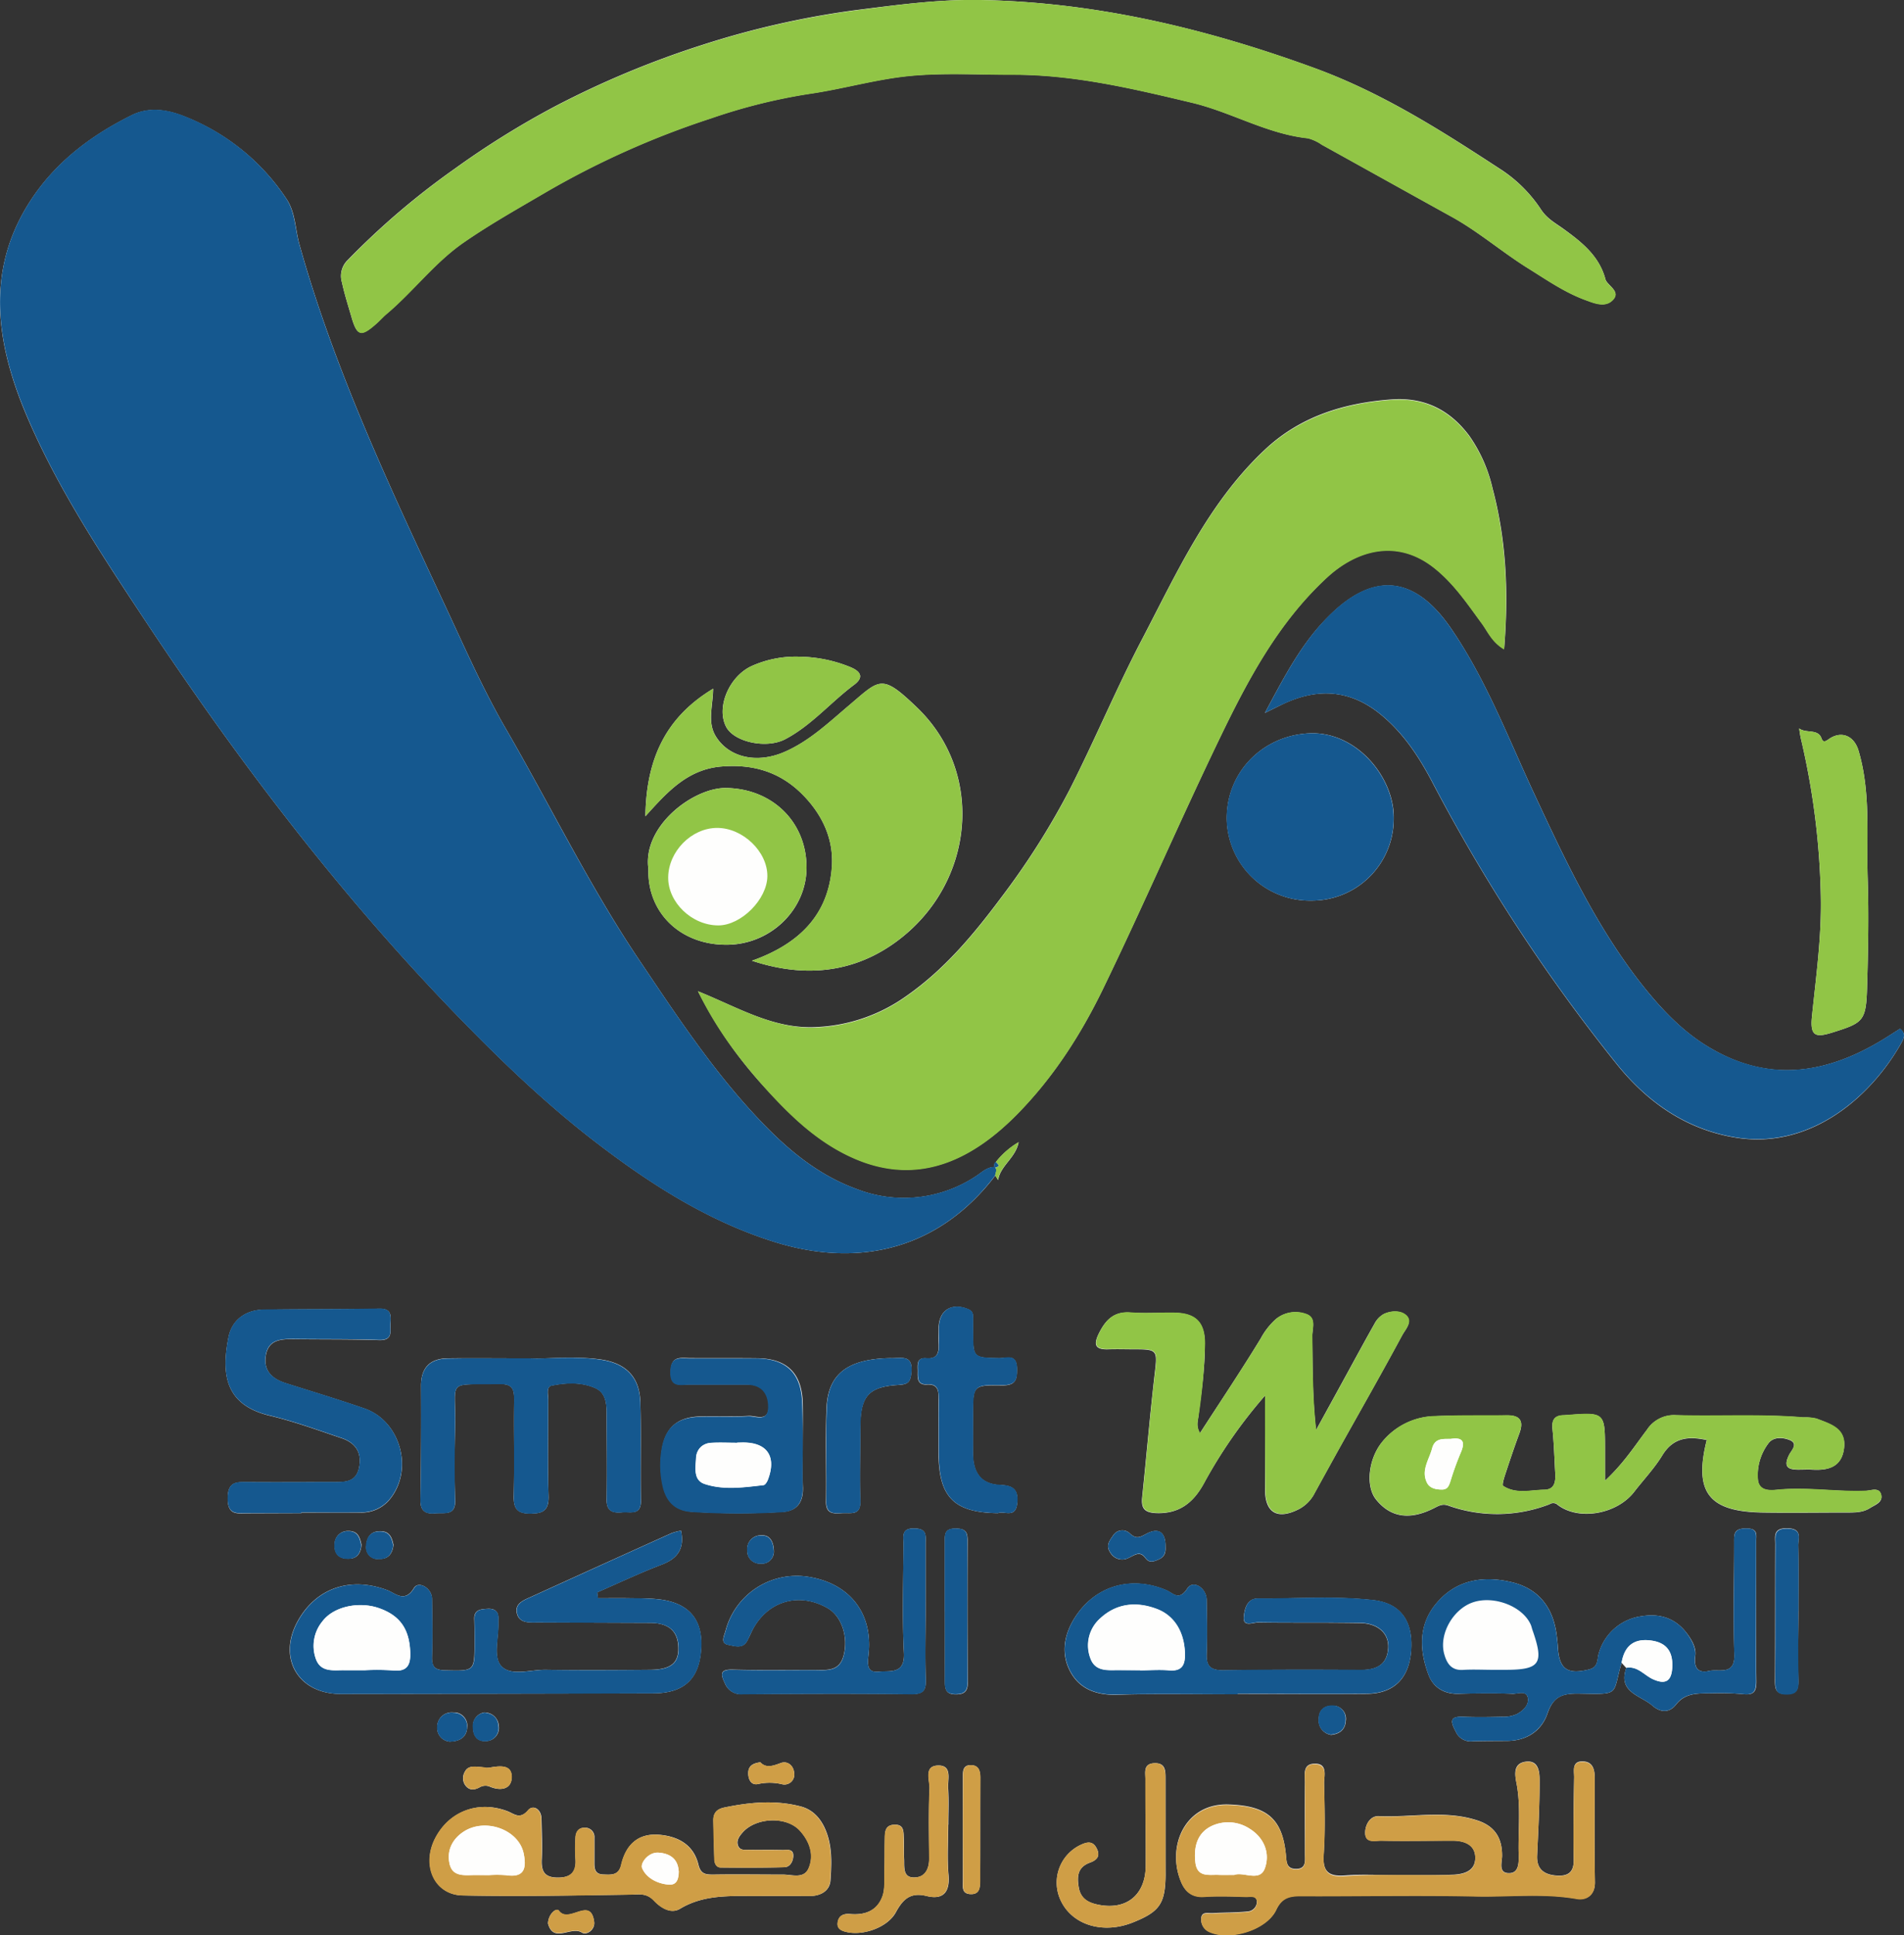 <svg id="Layer_1" data-name="Layer 1" xmlns="http://www.w3.org/2000/svg" viewBox="0 0 493.39 501.37"><rect x="0" y="0" width="493.39" height="501.37" fill="#333333" stroke="none"/><defs><style>.cls-1{fill:#fefefd;}.cls-2{fill:#15588f;}.cls-3{fill:#91c546;}.cls-4{fill:#cf9e46;}</style></defs><title>logo</title><path class="cls-1" d="M257.85,302.47l-.09-.14c-2.15,0-3.51,1.56-5.15,2.56A33.74,33.74,0,0,1,222,308.05c-10.44-3.78-18.56-10.79-26-18.76-11.65-12.44-21-26.65-30.44-40.68-12.9-19.17-23-40-34.6-60-5.72-9.89-10.34-20.37-15.17-30.73-14.4-30.86-29-61.62-38.22-94.57-1.11-4-1-8.35-3.43-11.89A56.36,56.36,0,0,0,48.18,30.33c-4.55-1.88-9.43-2.77-14.07-.47C24.32,34.72,15.6,41.08,9.19,50.07-4,68.63-1.37,88.15,6.79,107.48c7.94,18.71,19.16,35.69,30.36,52.61,24.66,37.28,51.66,72.72,83,104.74,10.86,11.12,22.12,21.81,34.52,31.3,14.05,10.75,28.81,20.17,45.77,25.53,23.25,7.34,43.57,1.13,57.47-17.13l.73,1.16c.56-3.72,4.52-5.68,5.31-9.79a20.82,20.82,0,0,0-5.87,5.11,1,1,0,0,0-.28,1.39ZM420.19,430.75l1.24,1.31c-2.3,6.39,3.67,7.12,6.75,9.81,2.09,1.82,4.39,1.92,6.12-.28,2.58-3.29,6.13-2.83,9.54-2.93a65.92,65.92,0,0,1,8,.24c2.76.28,3.3-.86,3.27-3.44-.14-12-.06-24-.05-36,0-1.79.6-3.51-2.58-3.5s-3.14,1.34-3.13,3.61c0,9.66-.28,19.34.06,29,.2,5.65-4,3.71-6.49,4.3-2.89.68-4.07-.74-3.63-3.94.26-1.87-.73-3.83-2-5.54-3-4.15-7.09-5.46-11.83-4.7a13.34,13.34,0,0,0-11.14,9.52c-.54,1.59,0,3.66-2.56,4.29-5.6,1.37-7.73-.05-8.08-5.75-.08-1.33-.23-2.66-.44-4-1.08-6.77-4.91-11.29-11.55-12.87-7.63-1.82-14.76-.52-19.85,5.92-4.32,5.45-4,11.87-1.71,18,1.22,3.35,4.05,5.13,7.87,5,4.66-.13,9.33-.2,14,0,1.31,0,3.49-.93,3.89,1s-1.25,3.41-2.85,4.27a8.72,8.72,0,0,1-3.84.68c-3.33.08-6.67.13-10,0-3.62-.16-3.37,1.24-2,3.81a4.22,4.22,0,0,0,4.36,2.55c3-.09,6-.07,9-.1,5.07-.05,8.89-2.6,10.44-7.14s4-5.18,8.14-5.12C420,438.94,417.72,439.25,420.19,430.75Zm-239.35-174A109.12,109.12,0,0,0,199,282.6c6.52,7.13,13.54,13.7,22.65,17.58,16.93,7.2,30.85-.3,42.05-11.71,9.32-9.5,16.4-20.56,22.13-32.36,10.41-21.47,19.87-43.42,30.24-64.92,7.28-15.1,15.19-30,27.76-41.6,7.35-6.8,17.86-10.46,27.9-2.44,5,4,8.51,9.23,12.24,14.31,1.57,2.14,2.62,4.82,5.78,6.68,1.19-14.53.58-28.21-3-41.63a38.61,38.61,0,0,0-6-13.58c-5.07-6.79-11.66-10.07-20.19-9.45-12.42.91-23.81,4.44-33,13.18-14.55,13.75-22.65,31.76-31.7,49.06-6.67,12.75-12.22,26.09-18.75,38.93a195.16,195.16,0,0,1-17.8,28c-7.18,9.62-14.72,18.6-24.53,25.42a43.4,43.4,0,0,1-23.19,8c-11.09.62-20.18-5-30.74-9.27ZM254,0C243-.2,232,1.33,221.15,2.7A226.83,226.83,0,0,0,182,11.62a240.78,240.78,0,0,0-38.34,16,222.86,222.86,0,0,0-25.89,16.12A196.93,196.93,0,0,0,90.13,67.32a5.72,5.72,0,0,0-1.54,5.84c.66,3.06,1.63,6.07,2.5,9.07,1.46,5,2.55,5,6.56,1.47.86-.77,1.63-1.65,2.52-2.4,6.93-5.89,12.45-13.34,20-18.53,6.76-4.67,13.93-8.7,21-12.85a222,222,0,0,1,43.06-19.29,146.43,146.43,0,0,1,25.43-6.34c8.75-1.26,17.34-3.81,26.12-4.65s17.64-.28,26.47-.31c15.92-.06,31.3,3.61,46.62,7.26,10.15,2.43,19.37,8.06,30,9.2a10.93,10.93,0,0,1,3.6,1.66c11.2,6.2,22.38,12.44,33.58,18.63,7.1,3.92,13.23,9.28,20.14,13.55,4.82,3,9.4,6.19,14.77,8.13,2.38.86,5.12,1.92,7-.11s-.87-3.37-1.81-4.93a2,2,0,0,1-.17-.46c-1.63-6-6.12-9.54-10.9-13-2-1.45-4.17-2.56-5.78-5a36.15,36.15,0,0,0-10-10.1C373.75,34,358.18,24,340.37,17.55,312.38,7.35,283.87.54,254,0Zm73.8,184.68c2.37-1.17,3.53-1.76,4.71-2.32,9-4.24,17.4-3.66,25.2,2.69,5.76,4.7,9.78,10.72,13.24,17.24A450.6,450.6,0,0,0,419.18,276c8,9.83,18.1,16.77,30.81,18.75,19.07,3,34.72-10.39,42.68-24.53.55-1,1.35-2.41-.34-3.7-1.35.85-2.72,1.74-4.11,2.6-14.27,8.8-29,11.47-44.27,2.83-7.21-4-12.89-9.89-18-16.26-12.24-15.34-20.45-33-28.66-50.62-6.64-14.3-12.3-29.13-21.28-42.24-9.54-13.92-20.35-14.79-32.08-2.82C337.2,166.8,332.85,175.19,327.75,184.7ZM167.22,211.47c5.67-6.3,10.93-12.18,19.74-12.9,8.55-.7,15.7,1.6,21.59,7.89,4.8,5.12,7.47,11.25,7,18.12-.88,12.27-8.3,19.91-20.7,24.31,15.89,5.27,29.43,2.18,40.26-7.23,17.58-15.29,19.44-42.11,2.52-58.36-9.23-8.86-9.58-7.4-17.56-.63-5.32,4.5-10.33,9.32-16.84,12.14-7.13,3.09-14.39,1.43-17.76-4.06-2.25-3.68-.76-7.67-.69-12.33C172,186.1,167.44,197.26,167.22,211.47ZM415.89,383.6v-8.15c0-9.52-.11-9.61-9.76-8.86-.33,0-.67.05-1,.06-2.39.06-3.08,1.28-2.85,3.59.39,3.81.5,7.64.71,11.45.12,2.15-.11,4.22-2.89,4.27-3.57.06-7.3,1.16-10.6-1-.32-.21.16-1.83.45-2.73,1.2-3.63,2.4-7.25,3.73-10.83,1.18-3.19.31-4.77-3.2-4.73-6.16.08-12.33-.06-18.48.21a18.08,18.08,0,0,0-13.93,6.77c-3.56,4.45-4.23,11.45-1.52,14.81,3.74,4.65,8.7,5.45,15,2.27,1.22-.61,2.16-1.22,3.67-.7a37.67,37.67,0,0,0,26.34-.35,1.65,1.65,0,0,1,2.06.18c5.47,4.19,15.37,2.42,19.83-3.37,2.43-3.15,5.22-6.07,7.27-9.43,2.89-4.73,6.84-5,11.53-4-3.38,13.53.49,18.56,14.45,18.78,7.32.11,14.65,0,22,0,2,0,4,0,5.8-1.12,1.35-.87,3.47-1.49,2.94-3.5s-2.55-1.08-3.87-1c-7.65.33-15.27-1-22.94-.27-1.95.2-4.81.44-5.12-2.6a13.68,13.68,0,0,1,2.68-9.37c1.3-1.82,3.77-1.63,5.56-.91,2.31.92.41,2.73-.1,3.73-1.82,3.52,0,4,2.85,3.93,1,0,2-.07,3,0,4.28.28,7.8-.72,8.34-5.68s-3.61-6.15-7.14-7.52a12.58,12.58,0,0,0-3.46-.32c-11-.92-22-.26-32.95-.57a8.34,8.34,0,0,0-7.54,3.78C423.61,374.54,420.76,379.06,415.89,383.6Zm-88.1-22v24.26c0,6.06,3.19,7.92,8.73,5.13a9.58,9.58,0,0,0,4.13-4.2q3-5.46,6-10.88c5.58-10,11.26-19.94,16.68-30,.8-1.48,2.88-3.57.91-5.24-1.45-1.22-3.87-1.11-5.73-.22a6,6,0,0,0-2.34,2.46c-2.86,5.06-5.61,10.17-8.41,15.27L341,370.49c-.94-8.32-.87-16.28-1-24.23,0-2,1.14-4.78-1.43-5.77a8,8,0,0,0-8,1.27,18.4,18.4,0,0,0-3.9,5c-5,8.2-10.38,16.23-15.76,24.54-1-1.75-.57-3-.4-4.32.79-6.27,1.72-12.53,1.69-18.87,0-5.48-2.33-7.87-7.83-8-3.82-.08-7.67.23-11.47-.07-4.22-.32-6.37,1.85-8.09,5.25-1.42,2.83-1.33,4.4,2.36,4.27,2.33-.08,4.66,0,7,0,5.68,0,5.73.32,5.07,6-1.25,10.73-2.16,21.5-3.28,32.24-.3,2.89.48,4.08,3.72,4.19,6,.2,9.61-2.83,12.26-7.68a125.76,125.76,0,0,1,15.86-22.77Zm33.87,124.17c-4.33,0-8.68-.27-13,.08s-6-.89-5.67-5.48c.42-6.13.23-12.31.1-18.47,0-1.91,1-5-2.34-5s-2.59,2.86-2.62,4.89c-.07,6.16,0,12.32,0,18.47,0,1.72.44,4-2.46,3.89-2.36-.07-2.3-1.88-2.46-3.57-.9-9.53-5-12.81-14.92-13.11-11.33-.34-16.09,11-12.24,20.08,1,2.39,2.76,4,5.78,3.79,3.65-.19,7.33-.06,11,0,1,0,2.67-.44,2.85,1.17a2.56,2.56,0,0,1-2.43,2.68h0c-3,.31-6,.24-9,.42-1.18.08-3-.55-3,1.51a3.45,3.45,0,0,0,1.93,3.25c5.27,2.53,15-.32,17.51-5.64,1.41-3,3.24-3.59,6.21-3.57,15.14.09,30.3-.27,45.44.07,8.74.19,17.51-.88,26.27.66,2.33.41,4.73-.87,4.67-4.33-.14-9-.09-18-.06-27,0-2.24-.53-4.19-3.09-4.25-2.91-.08-2.21,2.44-2.24,4.07-.13,7.16-.24,14.32-.11,21.47.06,3.17-1.48,4.19-4.21,4.05-3.22-.18-5.44-1.46-5.27-5.21.29-6.47.67-12.94.64-19.41,0-2.09-.16-5.32-3.55-4.9s-2.85,3.42-2.43,5.59c1.18,6.14.39,12.29.56,18.43.05,2,.09,4.74-2.3,4.85-3.16.14-1.94-2.91-2-4.61,0-4.53-1.9-7.52-6.28-9-8.45-2.81-17.11-.76-25.67-1.15-2.21-.1-3.49,2.15-3.53,4.22-.05,2.91,2.59,2.09,4.15,2.13,6.15.14,12.31,0,18.46,0,3.17,0,6,1.11,5.92,4.57s-3.19,4.2-6.12,4.26c-4.81.18-9.64.11-14.47.11Zm-185.2-89.23a14.57,14.57,0,0,0-2.44.63q-18.17,8.19-36.29,16.45c-1.95.89-4.52,1.74-3.78,4.46.68,2.52,3.29,2.23,5.42,2.24l29,.11c4.21,0,7.19,1.56,7.38,6.21.18,4.17-1.93,5.9-7.33,5.94-9,.08-18,.13-27,0-3.92-.06-9,1.71-11.48-.89-2.27-2.34-.74-7.27-.83-11.07v-1c.15-2.18-.89-3-3-2.83-1.85.11-3.32.35-3.23,2.72.08,2,.06,4,.06,6,0,7.52,0,7.39-7.7,7.2-2.69-.07-3.39-1-3.32-3.5.16-5,.08-10,0-15,0-2.79-3.5-4.79-4.69-2.8-2.34,3.92-4.91,1.32-6.7.62-9.5-3.68-18.54-.82-23.39,7.91-5.35,9.63.11,18.92,11.14,18.9q40.46-.06,80.9-.16c8.28,0,12.22-3.94,12.52-12.15.27-7.32-3.53-11.47-11.4-12.25-2.48-.24-5-.21-7.48-.25s-5.28,0-7.93,0l-.17-1.51c5.55-2.42,11-5,16.69-7.18C175.64,403.75,177.4,401.16,176.46,396.54ZM339.84,233.31a21.2,21.2,0,0,0,21.31-21.09c0-.34,0-.68,0-1-.31-10.3-9.87-21.82-21.93-21.24s-21.52,10.1-21.34,22.33A21.53,21.53,0,0,0,339.84,233.31ZM78.07,392v-.15H93.56a9.42,9.42,0,0,0,7.76-3.85c5.83-7.73,2.25-19.92-6.89-23.1-6.75-2.34-13.6-4.4-20.41-6.56-3.59-1.14-5.87-3.29-5.13-7.32.71-3.84,3.75-4.14,6.93-4.1,7.45.1,14.91,0,22.36.25,3.67.13,2.88-2.2,3-4.25s.27-3.94-2.87-3.88c-10,.18-20,.11-30,.25-4.74.07-8.23,2.72-9.11,7.12-1.93,9.74-.84,17.6,10.78,20.36,6.28,1.5,12.39,3.74,18.52,5.81,3.63,1.22,5.36,3.78,4.51,7.73-.82,3.78-3.78,3.66-6.66,3.66-7.33,0-14.66.06-22,0-3,0-5.33-.27-5.36,4.18s2.41,3.91,5.1,3.9ZM320.7,438.92v-.1c11.15,0,22.31.08,33.47,0,7-.07,10.95-4,11.48-11.16.56-7.6-2.67-12.3-9.78-13.11-9.94-1.13-20-.36-29.95-.43-2.87,0-3.44,2.83-3.63,4.69-.29,2.84,2.36,1.5,3.68,1.52,8.83.12,17.66,0,26.48.15,4.63.09,7.47,2.7,7.25,6.46-.27,4.45-3.14,5.71-7.21,5.69-11.82-.08-23.65-.08-35.47.09-3.2,0-4.5-.92-4.36-4.21.19-4.66.1-9.33,0-14-.05-3.19-3.53-5.3-5-3-2.2,3.39-3.69,1.19-5.49.44-9.1-3.83-18.33-1.15-23.6,7-2.9,4.5-3.75,9.54-1.19,14.21,2.37,4.34,6.62,6,11.81,5.89C299.7,438.73,310.2,438.92,320.7,438.92ZM197.83,491.18h12c2.85,0,5.18-1.35,5.36-4.07.26-3.92.48-7.9-.83-11.86-1.21-3.65-3.42-6.37-6.87-7.27-6.52-1.71-13.17-1.1-19.75.26-2,.4-2.93,1.42-2.89,3.39.07,3.33.15,6.65.26,10,0,1.08.49,2.15,1.65,2.17,5.48.06,11,.07,16.45-.08,1.53,0,2.29-1.54,2.34-2.87.08-2.11-1.77-1.53-2.94-1.58-2.83-.1-5.66,0-8.49-.06-1.11,0-2.49.25-2.93-1.24-.37-1.25.4-2.27,1.15-3.15,3.39-4,11.42-4.42,14.92-.58,2.45,2.7,3.78,6.17,2.31,9.68-1.23,2.94-4.33,1.69-6.7,1.71-6,0-12-.1-18,0-2.08,0-3.31-.14-3.9-2.58-1.25-5.12-5.18-7.3-10.1-7.73-5.6-.48-8.71,2.65-9.91,7.79-.66,2.81-2.62,2.56-4.63,2.49-2.46-.07-2.31-1.87-2.31-3.57v-6a2.4,2.4,0,0,0-2.25-2.54h-.26c-1.66,0-2.32,1.11-2.39,2.6a50.27,50.27,0,0,0,0,5.49c.25,3.39-1.18,4.85-4.61,4.83s-4.28-1.61-4.13-4.69c.16-3.49,0-7-.08-10.49,0-2.56-2.17-3.8-3.45-2.29-2.14,2.54-3.64.92-5.39.26-7.46-2.82-15,0-18.65,6.94s-.32,14.73,7.07,14.89c14.47.3,29,0,43.43-.21,2.34,0,4.16-.51,6.18,1.6,1.5,1.58,4.2,3.58,6.72,2.07C183,490.41,190.46,491.32,197.83,491.18ZM137.44,351.89c-9.12,0-15.28-.08-21.44,0-4.61.07-6.94,2.4-6.92,7.19q.09,14.71-.15,29.45c-.06,3.07,1.47,3.74,4,3.5,2.3-.21,5.18.72,5-3.49-.24-6.31-.18-12.65,0-19,.27-12.49-2.67-10.73,11.67-11,2.93,0,3.65,1.13,3.61,3.85-.13,8.32.12,16.65-.1,25-.09,3.43.88,4.76,4.44,4.71,3.36,0,4.67-1,4.57-4.56-.24-8.32-.1-16.64-.08-25,0-1.28-.56-3.29.87-3.59,3.75-.78,7.67-.95,11.27.61,2.63,1.13,3,3.74,3,6.36,0,7.48.13,15,0,22.46-.08,3.2,1.65,3.62,4.07,3.39,2.09-.19,4.9.92,4.82-3.08-.16-8.48.11-17-.15-25.46-.19-6.44-3.64-10-10-11C148.79,351.19,141.62,352.11,137.44,351.89ZM466.2,188.71c.16.95.27,1.92.5,2.85a193.8,193.8,0,0,1,5.11,40.49c.24,10.53-1.23,20.89-2.29,31.27-.54,5.3,1.08,5.49,5.41,4.13,7.79-2.45,8.6-2.91,8.86-11.35.28-9.48.48-19,.17-28.45-.36-11.07.85-22.28-2.37-33.18-1.15-3.86-4.46-5.32-7.79-2.93-.9.65-1.44.78-1.81-.27C471.08,188.71,468,190.08,466.2,188.71ZM239.84,417.86v-18c0-2,.42-3.83-2.89-3.9s-2.86,1.87-2.86,3.8c0,9.49-.36,19,.13,28.46.3,5.69-3.8,4.54-6.49,4.85-3.32.37-2.92-2.12-2.66-4.67,1.07-10.47-4.91-18.08-15.27-19.85A19.07,19.07,0,0,0,188,422.42c-.33,1.33-1.49,3.29.72,3.69,1.51.28,3.74,1.17,4.91-1.09.54-1,1-2.12,1.54-3.14,4-7.24,12-9.44,19.26-5.29,3.66,2.1,5.44,7.54,4.14,12.34-1.15,4.24-4.52,3.68-7.67,3.68-7,0-14,.11-21-.08-3.23-.09-3.31,1-2.1,3.48a4.49,4.49,0,0,0,4.64,2.88c14.57-.11,29.14-.18,43.7,0,3.37,0,3.83-1.2,3.73-4.08C239.68,429.19,239.83,423.54,239.84,417.86ZM208,374.54c0-3.66.08-7.32,0-11-.21-7.76-4-11.57-11.74-11.67-5.82-.07-11.64,0-17.46-.05-2.46,0-4.92-.66-5,3.43-.11,4.26,2.53,3.39,4.89,3.41h15c3.72,0,5.47,2.24,5.47,5.72,0,4.11-3.3,2.31-5.2,2.43-4.31.26-8.65,0-13,.16-5.59.27-8.52,3-9.42,8.38a24.78,24.78,0,0,0,.22,9.4c.87,4.06,3.13,6.52,7.38,6.86a186.75,186.75,0,0,0,23.42.07c3.91-.17,5.56-2.43,5.49-6.23C207.89,381.83,208,378.17,208,374.54ZM168,225.13c-.33,11.21,8.21,19.67,20.28,19.62,11.28,0,20.64-9,20.7-19.88.07-11.88-8.83-20.57-20.86-20.73C179.76,204,166.41,213.92,168,225.13ZM258.57,392c1.59-.69,4.63,1.5,5-2.63.35-3.67-1.33-4.54-4.47-4.66-5-.19-6.92-3.3-7-7.9-.06-3.49,0-7,0-10.47,0-7.32,0-7.56,7.46-7.44,3.64.06,4-1.46,3.94-4.44-.09-3.83-2.77-2.57-4.63-2.6-6.72-.13-6.72-.07-6.75-6.84v-3.49c0-1.16-.07-1.86-1.27-2.36-4.35-1.8-7.63.3-7.65,5,0,1.33-.06,2.66,0,4,.09,2.26-.28,3.95-3.2,3.71-2.66-.22-2.2,1.85-2.22,3.45s-.17,3.51,2.4,3.36c2.94-.17,3.06,1.72,3,3.92-.06,4.65,0,9.3,0,13.95.08,11.28,4,15.3,15.41,15.44ZM207.25,170.13a27.85,27.85,0,0,0-12.59,2.46c-5.76,2.71-9.14,10.66-6.52,15.7,2.05,3.94,10.44,5.8,15.36,3.19,6.79-3.59,11.75-9.56,17.83-14.09,2.49-1.87,1.81-3.41-1-4.57A36,36,0,0,0,207.25,170.13Zm23.44,181.7c-11.06.23-16.18,4.07-16.54,13.07-.32,8,0,16-.13,24-.08,3.43,2,3.24,4.23,3.1s4.8.75,4.66-3.22c-.21-6.32,0-12.65,0-19,0-8.13,2.13-10.56,10-11,2.4-.14,3-.81,3.22-3.13.57-5-2.86-3.67-5.44-3.82ZM302,474.38V460.92c0-2.07.1-4.25-2.87-4.14s-2.32,2.43-2.33,4.11c0,7.47.12,14.95.08,22.42s-4.86,11.58-12.19,10.15c-2.5-.48-4.64-1.42-5.17-4.52s-.17-5.29,2.94-6.42c2-.72,2.68-1.89,1.64-3.81s-2.6-1.48-4.23-.7a10.8,10.8,0,0,0-5,14.37c3,6.33,10.91,8.74,18.64,5.67,6.94-2.77,8.41-4.84,8.51-12.21C302,482,302,478.2,302,474.38Zm-56.26-1.68c0-3.15.16-6.32-.06-9.46-.15-2.22,1.13-5.93-2.56-5.87-3.85.07-2.16,3.87-2.26,6-.27,6-.14,12-.08,18,0,3-1.2,5.14-4.17,5-2.7-.11-2.24-2.8-2.34-4.72s0-3.66-.08-5.49,0-3.55-2.45-3.45-2.43,1.87-2.47,3.58c-.05,2.83,0,5.66-.1,8.49-.06,2.15.2,4.45-.48,6.4-1.33,3.8-4.5,5-8.38,4.67-1.64-.15-3,.32-3.26,2.25-.16,1.45.76,2,2,2.33,4.44,1.19,10.9-1.06,13.06-5,1.81-3.33,3.72-5.32,8-4.25s6.07-1,5.67-5.48c-.38-4.33-.08-8.67-.07-13ZM466,417.32h0c0-5.66.09-11.31-.05-17,0-1.82,1.15-4.31-2.78-4.4C459.38,395.83,460,398,460,400c-.05,11.81,0,23.62-.07,35.42,0,2.22.29,3.43,2.87,3.46,2.78,0,3.26-1.2,3.19-3.68C465.81,429.29,466,423.3,466,417.32Zm-221.16.06h0v18c0,2.06.13,3.58,2.83,3.57,2.41,0,3.12-.94,3.1-3.29-.11-12.16-.1-24.31-.05-36.47,0-2.23-.45-3.19-3.07-3.2-2.86,0-2.84,1.42-2.83,3.43,0,6,0,12,0,18ZM254,473.89V460.45c0-1.59-.35-3.1-2.35-3.17-2.23-.08-2.16,1.66-2.16,3.13V487.3c0,1.42-.37,3.24,1.87,3.39,2.41.16,2.58-1.62,2.59-3.35C254,482.86,254,478.38,254,473.89ZM302,400.54c0-3.75-1.92-4.83-5-3.16-1.65.88-2.57,1.4-4.19-.08a2.8,2.8,0,0,0-4,0,2.74,2.74,0,0,0-.4.5c-.85,1.26-2,2.57-.7,4.45a3.52,3.52,0,0,0,4.74,1.33c1.54-.68,2.88-1.87,4.29,0,1,1.36,2,1.06,3.39.46C302,403.26,302.05,402,302,400.54ZM126,458c-.46-.07-1.11-.2-1.76-.25-1.47-.1-3.06-.36-3.86,1.35a3.21,3.21,0,0,0,.1,3.3c1,1.46,2.34,1.45,3.87.58a3,3,0,0,1,2.37-.2c3,1.33,5.9.77,5.85-2.53s-3.4-2.73-5.89-2.3Zm16,40.37c1.42,5.14,6,.52,8.76,2.29,1.22.78,3.46-.73,3.19-2.76-.9-6.76-6.56.59-9.11-2.86-.7-1-2.84.93-2.85,3.28Zm202.81-48.92c2.34-.21,3.79-1.37,3.92-3.7a3.38,3.38,0,0,0-2.85-3.84l-.15,0c-2.05-.17-3.93.68-4,3.3a3.76,3.76,0,0,0,3.07,4.21ZM197,456.54c-2,.25-3.14,1-3.13,2.84s.92,3.21,2.63,2.78a13.69,13.69,0,0,1,6.14.07,2.56,2.56,0,0,0,3.14-2.9c-.15-2-1.77-3.19-3.4-2.62C200.27,457.48,198.52,458.17,197,456.54Zm3.52-54.94c-.16-2.47-1.14-4-3.32-3.86a3.53,3.53,0,0,0-3.59,3.47,3.24,3.24,0,0,0,0,.44,3.29,3.29,0,0,0,3.15,3.42h.3a3.13,3.13,0,0,0,3.45-2.78,3.53,3.53,0,0,0,0-.65Zm-83.84,49.57c2.61-.06,4.18-1.29,4.35-3.52a3.48,3.48,0,0,0-2.9-4,3.64,3.64,0,0,0-.57,0,3.75,3.75,0,0,0-4.28,3.74,3.56,3.56,0,0,0,3.31,3.81h.1Zm-23-50.86c-.39-1.73-.75-3.73-3.44-3.69a3.4,3.4,0,0,0-3.53,3.27V400c-.18,2.19.86,3.78,3.43,3.8,2.2.05,3.25-1.13,3.51-3.47Zm8.28,0c-.4-1.9-.92-3.58-3.32-3.63-2.56-.06-3.59,1.49-3.72,3.67a3,3,0,0,0,2.41,3.49,3.15,3.15,0,0,0,.81,0c2.41.14,3.52-1.29,3.79-3.52Zm23.68,43.3a3.49,3.49,0,0,0-3.07,3.84c0,2.11,1,3.69,3.19,3.6a3.42,3.42,0,0,0,3.51-3.33,3.78,3.78,0,0,0-.05-.67,3.62,3.62,0,0,0-3.61-3.39Z" transform="translate(0.02 0)"/><path class="cls-2" d="M257.86,304.54C244,322.8,223.64,329,200.39,321.67c-17-5.36-31.72-14.78-45.77-25.53-12.4-9.49-23.66-20.18-34.52-31.3-31.29-32-58.29-67.46-82.95-104.74C26,143.17,14.73,126.19,6.81,107.44-1.35,88.11-4,68.59,9.21,50c6.41-9,15.13-15.35,24.92-20.21,4.64-2.3,9.52-1.41,14.07.47A56.36,56.36,0,0,1,74.11,51.38c2.38,3.54,2.32,7.91,3.43,11.89,9.23,33,23.82,63.71,38.22,94.57,4.83,10.36,9.45,20.84,15.17,30.73,11.58,20,21.7,40.87,34.6,60,9.44,14,18.79,28.24,30.44,40.68,7.45,8,15.57,15,26,18.76a33.75,33.75,0,0,0,30.63-3.16c1.64-1,3-2.58,5.15-2.56C258.5,303,258,303.79,257.86,304.54Z" transform="translate(0.02 0)"/><path class="cls-3" d="M180.84,256.8c10.56,4.23,19.65,9.89,30.73,9.39a43.4,43.4,0,0,0,23.19-8c9.81-6.82,17.35-15.8,24.53-25.42a195.16,195.16,0,0,0,17.8-28c6.53-12.84,12.08-26.18,18.75-38.93,9.05-17.3,17.15-35.31,31.7-49.06,9.23-8.74,20.62-12.27,33-13.18,8.53-.62,15.12,2.66,20.19,9.45a38.61,38.61,0,0,1,6,13.58c3.53,13.42,4.14,27.1,3,41.63-3.16-1.86-4.21-4.54-5.78-6.68-3.73-5.08-7.21-10.29-12.24-14.31-10-8-20.55-4.36-27.9,2.44-12.57,11.62-20.48,26.5-27.76,41.6-10.37,21.5-19.83,43.45-30.24,64.92-5.73,11.8-12.81,22.86-22.13,32.36-11.2,11.41-25.12,18.91-42.05,11.71-9.11-3.88-16.13-10.45-22.65-17.58C192.06,275.07,185.79,267,180.84,256.8Z" transform="translate(0.02 0)"/><path class="cls-3" d="M254,0c29.89.56,58.4,7.33,86.44,17.55C358.2,24.06,373.77,34,389.32,44.23a36.15,36.15,0,0,1,10,10.1c1.61,2.43,3.75,3.54,5.78,5,4.78,3.41,9.27,6.94,10.9,13a2,2,0,0,0,.17.46c.94,1.56,3.75,2.87,1.81,4.93s-4.66,1-7,.11c-5.37-1.94-10-5.14-14.77-8.13-6.91-4.27-13-9.63-20.14-13.55-11.2-6.19-22.38-12.43-33.58-18.63a10.93,10.93,0,0,0-3.6-1.66c-10.6-1.14-19.82-6.77-30-9.2-15.32-3.65-30.7-7.32-46.62-7.26-8.83,0-17.72-.53-26.47.31s-17.37,3.39-26.12,4.65a146.43,146.43,0,0,0-25.43,6.34,222,222,0,0,0-43.06,19.29c-7.09,4.15-14.26,8.18-21,12.85-7.52,5.19-13,12.64-20,18.53-.89.75-1.66,1.63-2.52,2.4-4,3.58-5.1,3.53-6.56-1.47-.87-3-1.84-6-2.5-9.07a5.72,5.72,0,0,1,1.54-5.84,196.93,196.93,0,0,1,27.59-23.58,222.86,222.86,0,0,1,25.89-16.12,240.78,240.78,0,0,1,38.34-16,226.72,226.72,0,0,1,39.19-8.92C232.07,1.33,243-.2,254,0Z" transform="translate(0.02 0)"/><path class="cls-2" d="M327.75,184.7c5.1-9.51,9.45-17.9,16.15-24.74,11.73-12,22.54-11.1,32.08,2.82,9,13.11,14.64,27.94,21.28,42.24,8.21,17.64,16.42,35.28,28.66,50.62,5.09,6.37,10.77,12.21,18,16.26,15.37,8.62,30.05,6,44.32-2.83,1.39-.86,2.76-1.75,4.11-2.6,1.69,1.29.89,2.72.34,3.7-8,14.14-23.61,27.49-42.68,24.53-12.71-2-22.81-8.92-30.81-18.75A450.43,450.43,0,0,1,371,202.31c-3.46-6.52-7.48-12.54-13.24-17.24-7.8-6.35-16.25-6.93-25.2-2.69C331.28,182.94,330.12,183.54,327.75,184.7Z" transform="translate(0.02 0)"/><path class="cls-3" d="M167.22,211.47c.22-14.21,4.78-25.37,17.53-33.05-.07,4.66-1.56,8.65.69,12.33,3.37,5.49,10.63,7.15,17.76,4.06,6.51-2.82,11.52-7.64,16.84-12.14,8-6.77,8.33-8.23,17.56.63,16.92,16.25,15.06,43.07-2.52,58.36-10.83,9.41-24.37,12.5-40.26,7.23,12.4-4.4,19.82-12,20.7-24.31.5-6.87-2.17-13-7-18.12-5.89-6.29-13-8.59-21.59-7.89C178.15,199.29,172.89,205.17,167.22,211.47Z" transform="translate(0.02 0)"/><path class="cls-3" d="M415.89,383.6c4.87-4.54,7.72-9,10.89-13.24a8.34,8.34,0,0,1,7.54-3.78c11,.31,22-.35,32.95.57a12.58,12.58,0,0,1,3.46.32c3.53,1.37,7.7,2.41,7.14,7.52s-4.06,6-8.34,5.68c-1-.06-2,0-3,0-2.9.1-4.67-.41-2.85-3.93.51-1,2.41-2.81.1-3.73-1.79-.72-4.26-.91-5.56.91a13.68,13.68,0,0,0-2.68,9.37c.31,3,3.17,2.8,5.12,2.6,7.67-.76,15.29.6,22.94.27,1.32-.06,3.38-.87,3.87,1s-1.59,2.63-2.94,3.5c-1.77,1.15-3.81,1.11-5.8,1.12-7.33,0-14.66.14-22,0-14-.22-17.83-5.25-14.45-18.78-4.69-1-8.64-.75-11.53,4-2.05,3.36-4.84,6.28-7.27,9.43-4.46,5.79-14.36,7.56-19.83,3.37a1.65,1.65,0,0,0-2.06-.18,37.67,37.67,0,0,1-26.34.35c-1.51-.52-2.45.09-3.67.7-6.35,3.18-11.31,2.38-15-2.27-2.71-3.36-2-10.36,1.52-14.81A18.08,18.08,0,0,1,372,366.82c6.15-.27,12.32-.13,18.48-.21,3.51,0,4.38,1.54,3.2,4.73-1.33,3.58-2.53,7.2-3.73,10.83-.29.9-.77,2.52-.45,2.73,3.3,2.18,7,1.08,10.6,1,2.78,0,3-2.12,2.89-4.27-.21-3.81-.32-7.64-.71-11.45-.23-2.31.46-3.53,2.85-3.59a5.6,5.6,0,0,0,1-.06c9.65-.75,9.75-.66,9.76,8.86Zm-40-10.83c-2.06,0-4.07-.23-4.79,2.46-.78,2.95-2.94,5.72-1.3,8.94.74,1.45,2.38,1.72,3.88,1.72s1.81-1.06,2.2-2.25a74.61,74.61,0,0,1,2.69-7.42c1.32-3.11.08-3.88-2.71-3.45Z" transform="translate(0.02 0)"/><path class="cls-3" d="M327.79,361.54A125.64,125.64,0,0,0,312,384.24c-2.65,4.85-6.25,7.88-12.26,7.68-3.24-.11-4-1.3-3.72-4.19,1.12-10.74,2-21.51,3.28-32.24.66-5.69.61-6-5.07-6-2.33,0-4.66-.05-7,0-3.69.13-3.78-1.44-2.36-4.27,1.72-3.4,3.87-5.57,8.09-5.25,3.8.3,7.65,0,11.47.07,5.5.11,7.8,2.5,7.83,8a151,151,0,0,1-1.69,18.87c-.17,1.28-.64,2.57.4,4.32,5.38-8.31,10.72-16.34,15.76-24.54a18.4,18.4,0,0,1,3.9-5,8,8,0,0,1,8-1.27c2.57,1,1.4,3.77,1.43,5.77.12,8,.05,15.91,1,24.23l6.77-12.31c2.8-5.1,5.55-10.21,8.41-15.27a6,6,0,0,1,2.34-2.46c1.86-.89,4.28-1,5.73.22,2,1.67-.11,3.76-.91,5.24-5.42,10.09-11.1,20-16.68,30q-3,5.43-6,10.88a9.58,9.58,0,0,1-4.13,4.2c-5.54,2.79-8.72.93-8.73-5.13Q327.77,373.69,327.79,361.54Z" transform="translate(0.02 0)"/><path class="cls-4" d="M361.66,485.73c4.83,0,9.66.07,14.49,0,2.93-.06,6.06-.75,6.12-4.26s-2.75-4.58-5.92-4.57c-6.15,0-12.31.12-18.46,0-1.56,0-4.2.78-4.15-2.13,0-2.07,1.32-4.32,3.53-4.22,8.56.39,17.22-1.66,25.67,1.15,4.38,1.46,6.24,4.45,6.28,9,0,1.7-1.2,4.75,2,4.61,2.39-.11,2.35-2.88,2.3-4.85-.17-6.14.62-12.29-.56-18.43-.42-2.17-.83-5.2,2.43-5.59s3.54,2.81,3.55,4.9c0,6.47-.35,12.94-.64,19.41-.17,3.75,2.05,5,5.27,5.21,2.73.14,4.27-.88,4.21-4-.13-7.15,0-14.31.11-21.47,0-1.63-.67-4.15,2.24-4.07,2.56.06,3.09,2,3.09,4.25,0,9-.08,18,.06,27,.06,3.46-2.34,4.74-4.67,4.33-8.76-1.54-17.53-.47-26.27-.66-15.14-.34-30.3,0-45.44-.07-3,0-4.8.6-6.21,3.57-2.53,5.32-12.24,8.17-17.51,5.64a3.45,3.45,0,0,1-1.93-3.25c0-2.06,1.85-1.43,3-1.51,3-.18,6-.11,9-.42a2.56,2.56,0,0,0,2.45-2.66v0c-.18-1.61-1.81-1.14-2.85-1.17-3.66-.11-7.34-.24-11,0-3,.17-4.77-1.4-5.78-3.79-3.85-9.08.91-20.42,12.24-20.08,9.91.3,14,3.58,14.92,13.11.16,1.69.1,3.5,2.46,3.57,2.9.09,2.44-2.17,2.46-3.89.06-6.15,0-12.31,0-18.47,0-2-.66-5,2.62-4.89s2.3,3.14,2.34,5.05c.13,6.16.32,12.34-.1,18.47-.31,4.59,1.38,5.82,5.67,5.48S357.33,485.73,361.66,485.73Zm-41.85,0c2.36-.92,6.61,1.93,7.94-1.72,1.41-3.87-.15-7.94-4-10.3a10.12,10.12,0,0,0-9.57-.77c-4,1.79-4.92,5.52-4.43,9.57s3.63,3.07,6.16,3.21C317.06,485.78,318.22,485.73,319.81,485.73Z" transform="translate(0.02 0)"/><path class="cls-2" d="M420.19,430.75c-2.47,8.5-.23,8.19-11.07,8-4.16-.06-6.64.73-8.14,5.12S395.61,451,390.54,451c-3,0-6,0-9,.1a4.22,4.22,0,0,1-4.36-2.55c-1.35-2.57-1.6-4,2-3.81,3.32.15,6.66.1,10,0a8.72,8.72,0,0,0,3.84-.68c1.6-.86,3.24-2.4,2.85-4.27s-2.58-.92-3.89-1c-4.66-.16-9.33-.09-14,0-3.82.1-6.65-1.68-7.87-5-2.25-6.16-2.61-12.58,1.71-18,5.09-6.44,12.22-7.74,19.85-5.92,6.64,1.58,10.47,6.1,11.55,12.87a40.1,40.1,0,0,1,.44,4c.35,5.7,2.48,7.12,8.08,5.75,2.56-.63,2-2.7,2.56-4.29a13.34,13.34,0,0,1,11.14-9.52c4.74-.76,8.87.55,11.83,4.7,1.22,1.71,2.21,3.67,2,5.54-.44,3.2.74,4.62,3.63,3.94,2.51-.59,6.69,1.35,6.49-4.3-.34-9.65,0-19.33-.06-29,0-2.27.08-3.59,3.13-3.61s2.58,1.71,2.58,3.5c0,12-.09,24,0,36,0,2.58-.51,3.72-3.27,3.44a65.92,65.92,0,0,0-7.95-.24c-3.41.1-7-.36-9.54,2.93-1.73,2.2-4,2.1-6.12.28-3.08-2.69-9-3.42-6.75-9.81,3-.51,4.67,2,7,3,3.05,1.36,4.68.58,4.91-2.91.25-3.83-1.11-6.42-5.1-7.09C423.71,424.3,421,426.11,420.19,430.75ZM387,432.59h3c9.06,0,10.15-1.59,7.1-10.3-.17-.47-.26-1-.46-1.42-2.09-4.72-9.46-7.58-14.9-5.79-5.22,1.72-9,8.35-7.48,13.53.65,2.3,1.83,4.19,4.82,4C381.67,432.45,384.33,432.59,387,432.59Z" transform="translate(0.02 0)"/><path class="cls-2" d="M176.46,396.54c.94,4.61-.82,7.2-5,8.81-5.65,2.16-11.14,4.76-16.69,7.18l.17,1.51h7.93a73.19,73.19,0,0,1,7.48.25c7.87.78,11.67,4.93,11.4,12.25-.3,8.21-4.24,12.12-12.52,12.15q-40.46.13-80.9.16c-11,0-16.49-9.27-11.14-18.9,4.85-8.73,13.89-11.59,23.39-7.91,1.79.7,4.36,3.3,6.7-.62,1.19-2,4.64,0,4.69,2.8.07,5,.15,10,0,15-.07,2.52.63,3.43,3.32,3.5,7.7.19,7.7.32,7.7-7.2,0-2,0-4-.06-6-.09-2.37,1.38-2.61,3.23-2.72,2.12-.12,3.16.65,3,2.83v1c.09,3.8-1.44,8.73.83,11.07,2.53,2.6,7.56.83,11.48.89,9,.13,18,.08,27,0,5.4,0,7.51-1.77,7.33-5.94-.19-4.65-3.17-6.2-7.38-6.21l-29-.11c-2.13,0-4.74.28-5.42-2.24-.74-2.72,1.83-3.57,3.78-4.46q18.12-8.26,36.29-16.45A15.33,15.33,0,0,1,176.46,396.54ZM94.64,432.68a60.55,60.55,0,0,1,7,.05c4,.46,4.82-1.47,4.65-4.94-.28-5.79-2.64-9.27-8.07-11.18-5.15-1.81-11.75-.46-14.65,3.38a10,10,0,0,0-1.68,9.89c1.32,3.4,4.53,2.75,7.3,2.8,1.76,0,3.63,0,5.45,0Z" transform="translate(0.02 0)"/><path class="cls-2" d="M339.84,233.31a21.53,21.53,0,0,1-22-21c-.18-12.23,9.32-21.76,21.34-22.33s21.62,10.94,21.93,21.24a21.2,21.2,0,0,1-20.29,22.07C340.49,233.31,340.17,233.31,339.84,233.31Z" transform="translate(0.02 0)"/><path class="cls-2" d="M78.07,392h-14c-2.69,0-5.13.5-5.1-3.9s2.35-4.22,5.36-4.18c7.33.09,14.66,0,22,0,2.88,0,5.84.12,6.66-3.66.85-3.95-.88-6.51-4.51-7.73-6.13-2.07-12.24-4.31-18.52-5.81C58.34,364,57.25,356.09,59.18,346.35c.88-4.4,4.37-7,9.11-7.12,10-.14,20-.07,30-.25,3.14-.06,3,1.8,2.87,3.88s.71,4.38-3,4.25c-7.45-.26-14.91-.15-22.36-.25-3.18,0-6.22.26-6.93,4.1-.74,4,1.54,6.18,5.13,7.32,6.81,2.16,13.66,4.22,20.41,6.56,9.14,3.18,12.72,15.37,6.89,23.1a9.42,9.42,0,0,1-7.76,3.85c-5.16.06-10.33,0-15.49,0Z" transform="translate(0.02 0)"/><path class="cls-2" d="M320.7,438.92c-10.5,0-21-.19-31.48.08-5.19.13-9.44-1.55-11.81-5.89-2.56-4.67-1.71-9.71,1.19-14.21,5.27-8.16,14.5-10.84,23.6-7,1.8.75,3.29,3,5.49-.44,1.47-2.26,4.95-.15,5,3,.07,4.66.16,9.33,0,14-.14,3.29,1.16,4.26,4.36,4.21,11.82-.17,23.65-.17,35.47-.09,4.07,0,6.94-1.24,7.21-5.69.22-3.76-2.62-6.37-7.25-6.46-8.82-.15-17.65,0-26.48-.15-1.32,0-4,1.32-3.68-1.52.19-1.86.76-4.71,3.63-4.69,10,.07,20-.7,29.95.43,7.11.81,10.34,5.51,9.78,13.11-.53,7.11-4.48,11.09-11.48,11.16-11.16.11-22.32,0-33.47,0Zm-25.29-6.23h0c2.49,0,5-.18,7.47,0,3.44.31,4.26-1.38,4.17-4.42-.15-5.42-2.67-9.7-7.19-11.44-5.4-2.07-10.59-1.51-14.84,2.46a9.36,9.36,0,0,0-2.59,10.07c1.21,3.76,4.53,3.25,7.5,3.27Z" transform="translate(0.02 0)"/><path class="cls-4" d="M197.83,491.18c-7.37.14-14.85-.77-21.69,3.33-2.52,1.51-5.22-.49-6.72-2.07-2-2.11-3.84-1.64-6.18-1.6-14.47.24-29,.51-43.43.21-7.39-.16-10.74-7.83-7.07-14.89s11.19-9.76,18.65-6.94c1.75.66,3.25,2.28,5.39-.26,1.28-1.51,3.42-.27,3.45,2.29,0,3.5.24,7,.08,10.49-.15,3.08.79,4.68,4.13,4.69s4.86-1.44,4.61-4.83a50.27,50.27,0,0,1,0-5.49c.07-1.49.73-2.64,2.39-2.6a2.4,2.4,0,0,1,2.51,2.28,1.13,1.13,0,0,1,0,.26c.06,2,0,4,0,6,0,1.7-.15,3.5,2.31,3.57,2,.07,4,.32,4.63-2.49,1.2-5.14,4.31-8.27,9.91-7.79,4.92.43,8.85,2.61,10.1,7.73.59,2.44,1.82,2.62,3.9,2.58,6-.12,12,0,18,0,2.37,0,5.47,1.23,6.7-1.71,1.47-3.51.14-7-2.31-9.68-3.5-3.84-11.53-3.41-14.92.58-.75.88-1.52,1.9-1.15,3.15.44,1.49,1.82,1.22,2.93,1.24,2.83.06,5.66,0,8.49.06,1.17,0,3-.53,2.94,1.58,0,1.33-.81,2.82-2.34,2.87-5.48.15-11,.14-16.45.08-1.16,0-1.61-1.09-1.65-2.17-.11-3.33-.19-6.65-.26-10,0-2,.94-3,2.89-3.39,6.58-1.36,13.23-2,19.75-.26,3.45.9,5.66,3.62,6.87,7.27,1.31,4,1.09,7.94.83,11.86-.18,2.72-2.51,4.08-5.36,4.07C205.82,491.17,201.82,491.18,197.83,491.18Zm-71.14-5.4a30.59,30.59,0,0,1,4.49,0c4.86.74,5.23-2.06,4.5-5.63-1.26-6.11-9.76-9.27-15.4-5.75-3.16,2-4.61,5.05-3.78,8.52s4,2.82,6.69,2.82Zm49.15-1.1c-.21-3.27-2.44-4.55-5.24-4.72-2.62-.16-4.72,2.72-4.21,4,1.05,2.57,4,4.1,7,4.3,2.19.11,2.47-1.81,2.5-3.58Z" transform="translate(0.02 0)"/><path class="cls-2" d="M137.44,351.89c4.18.22,11.35-.7,18.47.39,6.36,1,9.81,4.6,10,11,.26,8.48,0,17,.15,25.46.08,4-2.73,2.89-4.82,3.08-2.42.23-4.15-.19-4.07-3.39.16-7.49,0-15,0-22.46,0-2.62-.41-5.23-3-6.36-3.6-1.56-7.52-1.39-11.27-.61-1.43.3-.87,2.31-.87,3.59,0,8.32-.16,16.64.08,25,.1,3.56-1.21,4.52-4.57,4.56-3.56.05-4.53-1.28-4.44-4.71.22-8.31,0-16.64.1-25,0-2.72-.68-3.9-3.61-3.85-14.34.23-11.4-1.53-11.67,11-.13,6.32-.19,12.66,0,19,.15,4.21-2.73,3.28-5,3.49-2.53.24-4.06-.43-4-3.5.18-9.82.21-19.64.15-29.45,0-4.79,2.31-7.12,6.92-7.19C122.16,351.81,128.32,351.89,137.44,351.89Z" transform="translate(0.02 0)"/><path class="cls-3" d="M466.2,188.71c1.82,1.37,4.88,0,5.79,2.56.37,1,.91.92,1.81.27,3.33-2.39,6.64-.93,7.79,2.93,3.22,10.9,2,22.11,2.37,33.18.31,9.47.11,19-.17,28.45-.26,8.44-1.07,8.9-8.86,11.35-4.33,1.36-6,1.17-5.41-4.13,1.06-10.38,2.53-20.74,2.29-31.27a193.33,193.33,0,0,0-5.11-40.51C466.47,190.63,466.36,189.66,466.2,188.71Z" transform="translate(0.02 0)"/><path class="cls-2" d="M239.83,417.86c0,5.66-.15,11.33.06,17,.1,2.88-.36,4.13-3.73,4.08-14.56-.18-29.13-.11-43.7,0a4.49,4.49,0,0,1-4.64-2.88c-1.21-2.48-1.13-3.57,2.1-3.48,7,.19,14,.07,21,.08,3.15,0,6.52.56,7.67-3.68,1.3-4.8-.48-10.24-4.14-12.34-7.22-4.15-15.26-2-19.26,5.29-.57,1-1,2.1-1.54,3.14-1.17,2.26-3.4,1.37-4.91,1.09-2.21-.4-1.05-2.36-.72-3.69a19.06,19.06,0,0,1,21.78-13.93c10.36,1.77,16.34,9.38,15.27,19.85-.26,2.55-.66,5,2.66,4.67,2.69-.31,6.79.84,6.49-4.85-.49-9.46-.14-19-.13-28.46,0-1.93-.54-3.86,2.86-3.8s2.88,1.92,2.89,3.9Q239.84,408.88,239.83,417.86Z" transform="translate(0.02 0)"/><path class="cls-2" d="M208,374.54c0,3.66-.06,7.32,0,11s-1.58,6.06-5.49,6.23A186.75,186.75,0,0,1,179,391.7c-4.25-.34-6.51-2.8-7.38-6.86a24.78,24.78,0,0,1-.22-9.4c.9-5.42,3.83-8.11,9.42-8.38,4.32-.2,8.66.1,13-.16,1.9-.12,5.2,1.68,5.2-2.43,0-3.48-1.75-5.68-5.47-5.72h-15c-2.36,0-5,.85-4.89-3.41.11-4.09,2.57-3.44,5-3.43,5.82,0,11.64,0,17.46,0,7.71.1,11.53,3.91,11.74,11.67C208,367.19,208,370.85,208,374.54Zm-17-.79h0c-2.17,0-4.34-.1-6.5,0-2.5.15-4,1.56-4.16,4.1s-.69,5.6,2.22,6.57c5,1.65,10.17.88,15.28.3.44-.05.94-.88,1.15-1.45,2.26-6-.23-9.62-6.5-9.59Z" transform="translate(0.02 0)"/><path class="cls-3" d="M168,225.13c-1.56-11.21,11.79-21.11,20.12-21,12,.16,20.93,8.85,20.86,20.73-.06,10.85-9.42,19.84-20.7,19.88C176.18,244.8,167.64,236.34,168,225.13Zm18.11,14.61c5.93,0,12.66-6.75,12.72-12.74.06-6.36-6.35-12.52-13-12.52s-12.62,6.06-12.7,12.8c-.07,6.5,6.14,12.46,13,12.46Z" transform="translate(0.02 0)"/><path class="cls-2" d="M258.59,392c-11.39-.14-15.33-4.16-15.35-15.45,0-4.65-.06-9.3,0-14,0-2.2-.1-4.09-3-3.92-2.57.15-2.41-1.68-2.4-3.36s-.44-3.67,2.22-3.45c2.92.24,3.29-1.45,3.2-3.71v-4c0-4.7,3.3-6.8,7.65-5,1.2.5,1.29,1.33,1.27,2.36s0,2.33,0,3.49c0,6.77,0,6.71,6.75,6.84,1.86,0,4.54-1.23,4.63,2.6.07,3-.3,4.5-3.94,4.44-7.42-.12-7.43.12-7.46,7.44v10.47c.07,4.6,2,7.71,7,7.9,3.14.12,4.82,1,4.47,4.66C263.22,393.54,260.18,391.3,258.59,392Z" transform="translate(0.02 0)"/><path class="cls-3" d="M207.25,170.13a35.9,35.9,0,0,1,13.09,2.69c2.8,1.16,3.48,2.7,1,4.57-6.08,4.53-11,10.5-17.83,14.09-4.92,2.61-13.31.75-15.36-3.19-2.62-5,.76-13,6.52-15.7A27.94,27.94,0,0,1,207.25,170.13Z" transform="translate(0.02 0)"/><path class="cls-2" d="M230.69,351.83c2.58.15,6-1.2,5.5,3.8-.24,2.32-.82,3-3.22,3.13-7.91.46-10,2.89-10,11,0,6.33-.23,12.66,0,19,.14,4-2.47,3.09-4.66,3.22s-4.31.33-4.23-3.1c.16-8-.19-16,.13-24C214.51,355.9,219.63,352.06,230.69,351.83Z" transform="translate(0.02 0)"/><path class="cls-4" d="M302,474.38v11.46c-.1,7.37-1.57,9.44-8.51,12.21-7.73,3.07-15.65.66-18.64-5.67a10.8,10.8,0,0,1,5-14.37c1.63-.78,3.14-1.33,4.23.7s.33,3.09-1.64,3.81c-3.11,1.13-3.46,3.43-2.94,6.42s2.67,4,5.17,4.52c7.33,1.43,12.16-2.58,12.19-10.15s-.12-14.95-.08-22.42c0-1.68-.49-4,2.33-4.11s2.87,2.07,2.87,4.14Q302,467.66,302,474.38Z" transform="translate(0.02 0)"/><path class="cls-4" d="M245.65,472.71c0,4.32-.3,8.66.08,13,.4,4.53-1.46,6.53-5.67,5.48s-6.19.92-8,4.25c-2.16,3.95-8.62,6.2-13.06,5-1.27-.34-2.19-.88-2-2.33.23-1.93,1.62-2.4,3.26-2.25,3.88.35,7-.87,8.38-4.67.68-2,.42-4.25.48-6.4.08-2.83,0-5.66.1-8.49,0-1.71.14-3.49,2.47-3.58,2.49-.1,2.4,1.77,2.45,3.45s0,3.66.08,5.49-.36,4.61,2.34,4.72c3,.12,4.21-2.06,4.17-5-.06-6-.19-12,.08-18,.1-2.12-1.59-5.92,2.26-6,3.69-.06,2.41,3.65,2.56,5.87C245.82,466.38,245.66,469.54,245.65,472.71Z" transform="translate(0.02 0)"/><path class="cls-2" d="M466,417.32c0,6-.12,12,.06,18,.07,2.48-.41,3.72-3.19,3.68-2.58,0-2.89-1.24-2.87-3.46.1-11.8,0-23.61.07-35.42,0-2-.61-4.21,3.13-4.12,3.93.09,2.74,2.58,2.78,4.4.14,5.65.05,11.3.05,17Z" transform="translate(0.02 0)"/><path class="cls-2" d="M244.77,417.38v-18c0-2,0-3.44,2.83-3.43,2.62,0,3.08,1,3.07,3.2,0,12.16-.06,24.31.05,36.47,0,2.35-.69,3.27-3.1,3.29-2.7,0-2.86-1.51-2.83-3.57.06-6,0-12,0-18Z" transform="translate(0.02 0)"/><path class="cls-4" d="M254,473.89v13.45c0,1.73-.18,3.51-2.59,3.35-2.24-.15-1.87-2-1.87-3.39q-.08-13.44,0-26.89c0-1.47-.07-3.21,2.16-3.13,2,.07,2.34,1.58,2.35,3.17C254,464.93,254,469.41,254,473.89Z" transform="translate(0.02 0)"/><path class="cls-2" d="M302,400.48c0,1.51-.05,2.78-1.84,3.54-1.4.6-2.39.9-3.39-.46-1.41-1.92-2.75-.73-4.29,0a3.52,3.52,0,0,1-4.74-1.33c-1.33-1.88-.15-3.19.7-4.45a2.8,2.8,0,0,1,3.86-.88,2.74,2.74,0,0,1,.5.4c1.62,1.48,2.54,1,4.19.08C300.09,395.66,302,396.74,302,400.48Z" transform="translate(0.02 0)"/><path class="cls-4" d="M126.05,457.93h.68c2.49-.43,5.84-1,5.89,2.3s-2.85,3.86-5.85,2.53a3,3,0,0,0-2.37.2c-1.53.87-2.83.88-3.87-.58a3.21,3.21,0,0,1-.1-3.3c.8-1.71,2.39-1.45,3.86-1.35A11.29,11.29,0,0,1,126.05,457.93Z" transform="translate(0.02 0)"/><path class="cls-4" d="M142,498.3c0-2.35,2.15-4.26,2.84-3.33,2.55,3.45,8.21-3.9,9.11,2.86.27,2-2,3.54-3.19,2.76C148,498.82,143.42,503.44,142,498.3Z" transform="translate(0.02 0)"/><path class="cls-2" d="M344.81,449.38a3.76,3.76,0,0,1-3.15-4.26c.11-2.62,2-3.47,4-3.3a3.38,3.38,0,0,1,3,3.71c0,.05,0,.1,0,.15C348.6,448,347.15,449.17,344.81,449.38Z" transform="translate(0.02 0)"/><path class="cls-4" d="M197,456.54c1.56,1.59,3.31.9,5.38.17,1.63-.57,3.25.6,3.4,2.62a2.56,2.56,0,0,1-3.14,2.9,13.69,13.69,0,0,0-6.14-.07c-1.71.43-2.62-1-2.63-2.78S195,456.83,197,456.54Z" transform="translate(0.02 0)"/><path class="cls-2" d="M200.48,401.64a3.13,3.13,0,0,1-2.75,3.47,4,4,0,0,1-.69,0,3.29,3.29,0,0,1-3.45-3.12v-.3a3.53,3.53,0,0,1,3.13-3.89,3.24,3.24,0,0,1,.44,0C199.34,397.64,200.32,399.17,200.48,401.64Z" transform="translate(0.02 0)"/><path class="cls-2" d="M116.64,451.21a3.57,3.57,0,0,1-3.4-3.73v-.05a3.73,3.73,0,0,1,4.28-3.74,3.47,3.47,0,0,1,3.51,3.43,3.64,3.64,0,0,1,0,.57C120.82,449.92,119.25,451.15,116.64,451.21Z" transform="translate(0.02 0)"/><path class="cls-2" d="M93.6,400.35c-.26,2.34-1.31,3.52-3.54,3.51-2.57,0-3.61-1.61-3.43-3.8a3.4,3.4,0,0,1,3.4-3.4h.13C92.85,396.62,93.21,398.62,93.6,400.35Z" transform="translate(0.02 0)"/><path class="cls-2" d="M101.88,400.36c-.27,2.23-1.38,3.66-3.82,3.57a3,3,0,0,1-3.26-2.72,3.15,3.15,0,0,1,0-.81c.13-2.18,1.16-3.73,3.72-3.67C101,396.78,101.48,398.46,101.88,400.36Z" transform="translate(0.02 0)"/><path class="cls-2" d="M125.56,443.66c2.11.22,3.42,1.37,3.58,3.45a3.42,3.42,0,0,1-2.79,3.95,3,3,0,0,1-.67.05c-2.15.09-3.16-1.49-3.19-3.6A3.49,3.49,0,0,1,125.56,443.66Z" transform="translate(0.02 0)"/><path class="cls-3" d="M257.86,304.54c0-.74.64-1.5-.1-2.2l.09.14c1.62-.3.66-.91.18-1.46a20.82,20.82,0,0,1,5.87-5.11c-.79,4.11-4.75,6.07-5.31,9.79Z" transform="translate(0.02 0)"/><path class="cls-2" d="M258,301c.48.55,1.44,1.16-.18,1.46a1,1,0,0,1,.12-1.41Z" transform="translate(0.02 0)"/><path class="cls-1" d="M375.86,372.77c2.79-.43,4,.34,2.68,3.45a74.61,74.61,0,0,0-2.69,7.42c-.39,1.19-.81,2.25-2.2,2.25s-3.14-.27-3.88-1.72c-1.64-3.22.52-6,1.3-8.94C371.79,372.54,373.8,372.8,375.86,372.77Z" transform="translate(0.02 0)"/><path class="cls-1" d="M319.81,485.73H315.9c-2.53-.14-5.69.71-6.16-3.21s.43-7.78,4.43-9.57a10.12,10.12,0,0,1,9.57.77c3.86,2.36,5.42,6.43,4,10.3C326.42,487.66,322.17,484.81,319.81,485.73Z" transform="translate(0.02 0)"/><path class="cls-1" d="M420.19,430.75c.73-4.64,3.52-6.45,8-5.69,4,.67,5.35,3.26,5.1,7.09-.23,3.49-1.86,4.27-4.91,2.91-2.31-1-4-3.51-7-3Z" transform="translate(0.02 0)"/><path class="cls-1" d="M94.64,432.69H89.16c-2.77,0-6,.6-7.3-2.8A10,10,0,0,1,83.54,420c2.9-3.84,9.5-5.19,14.65-3.38,5.43,1.91,7.79,5.39,8.07,11.18.17,3.47-.68,5.4-4.65,4.94A60,60,0,0,0,94.64,432.69Z" transform="translate(0.02 0)"/><path class="cls-1" d="M295.41,432.69H290c-3,0-6.29.49-7.5-3.27A9.36,9.36,0,0,1,285,419.35c4.25-4,9.44-4.53,14.84-2.46,4.52,1.74,7,6,7.19,11.44.09,3-.73,4.73-4.17,4.42-2.47-.22-5,0-7.47,0Z" transform="translate(0.02 0)"/><path class="cls-1" d="M126.69,485.77h-3.5c-2.65,0-5.88.53-6.69-2.82s.62-6.54,3.78-8.52c5.64-3.52,14.14-.36,15.4,5.75.73,3.57.36,6.37-4.5,5.63A32,32,0,0,0,126.69,485.77Z" transform="translate(0.02 0)"/><path class="cls-1" d="M175.84,484.69c0,1.76-.31,3.68-2.5,3.54-3-.2-5.9-1.73-7-4.3-.51-1.25,1.59-4.13,4.21-4C173.4,480.13,175.63,481.41,175.84,484.69Z" transform="translate(0.02 0)"/><path class="cls-1" d="M191,373.72h1.49c6.27,0,8.76,3.62,6.5,9.59-.21.57-.71,1.4-1.15,1.45-5.11.58-10.33,1.35-15.28-.3-2.91-1-2.34-4.11-2.22-6.57a4,4,0,0,1,4.16-4.1c2.16-.13,4.33,0,6.5,0Z" transform="translate(0.02 0)"/></svg>